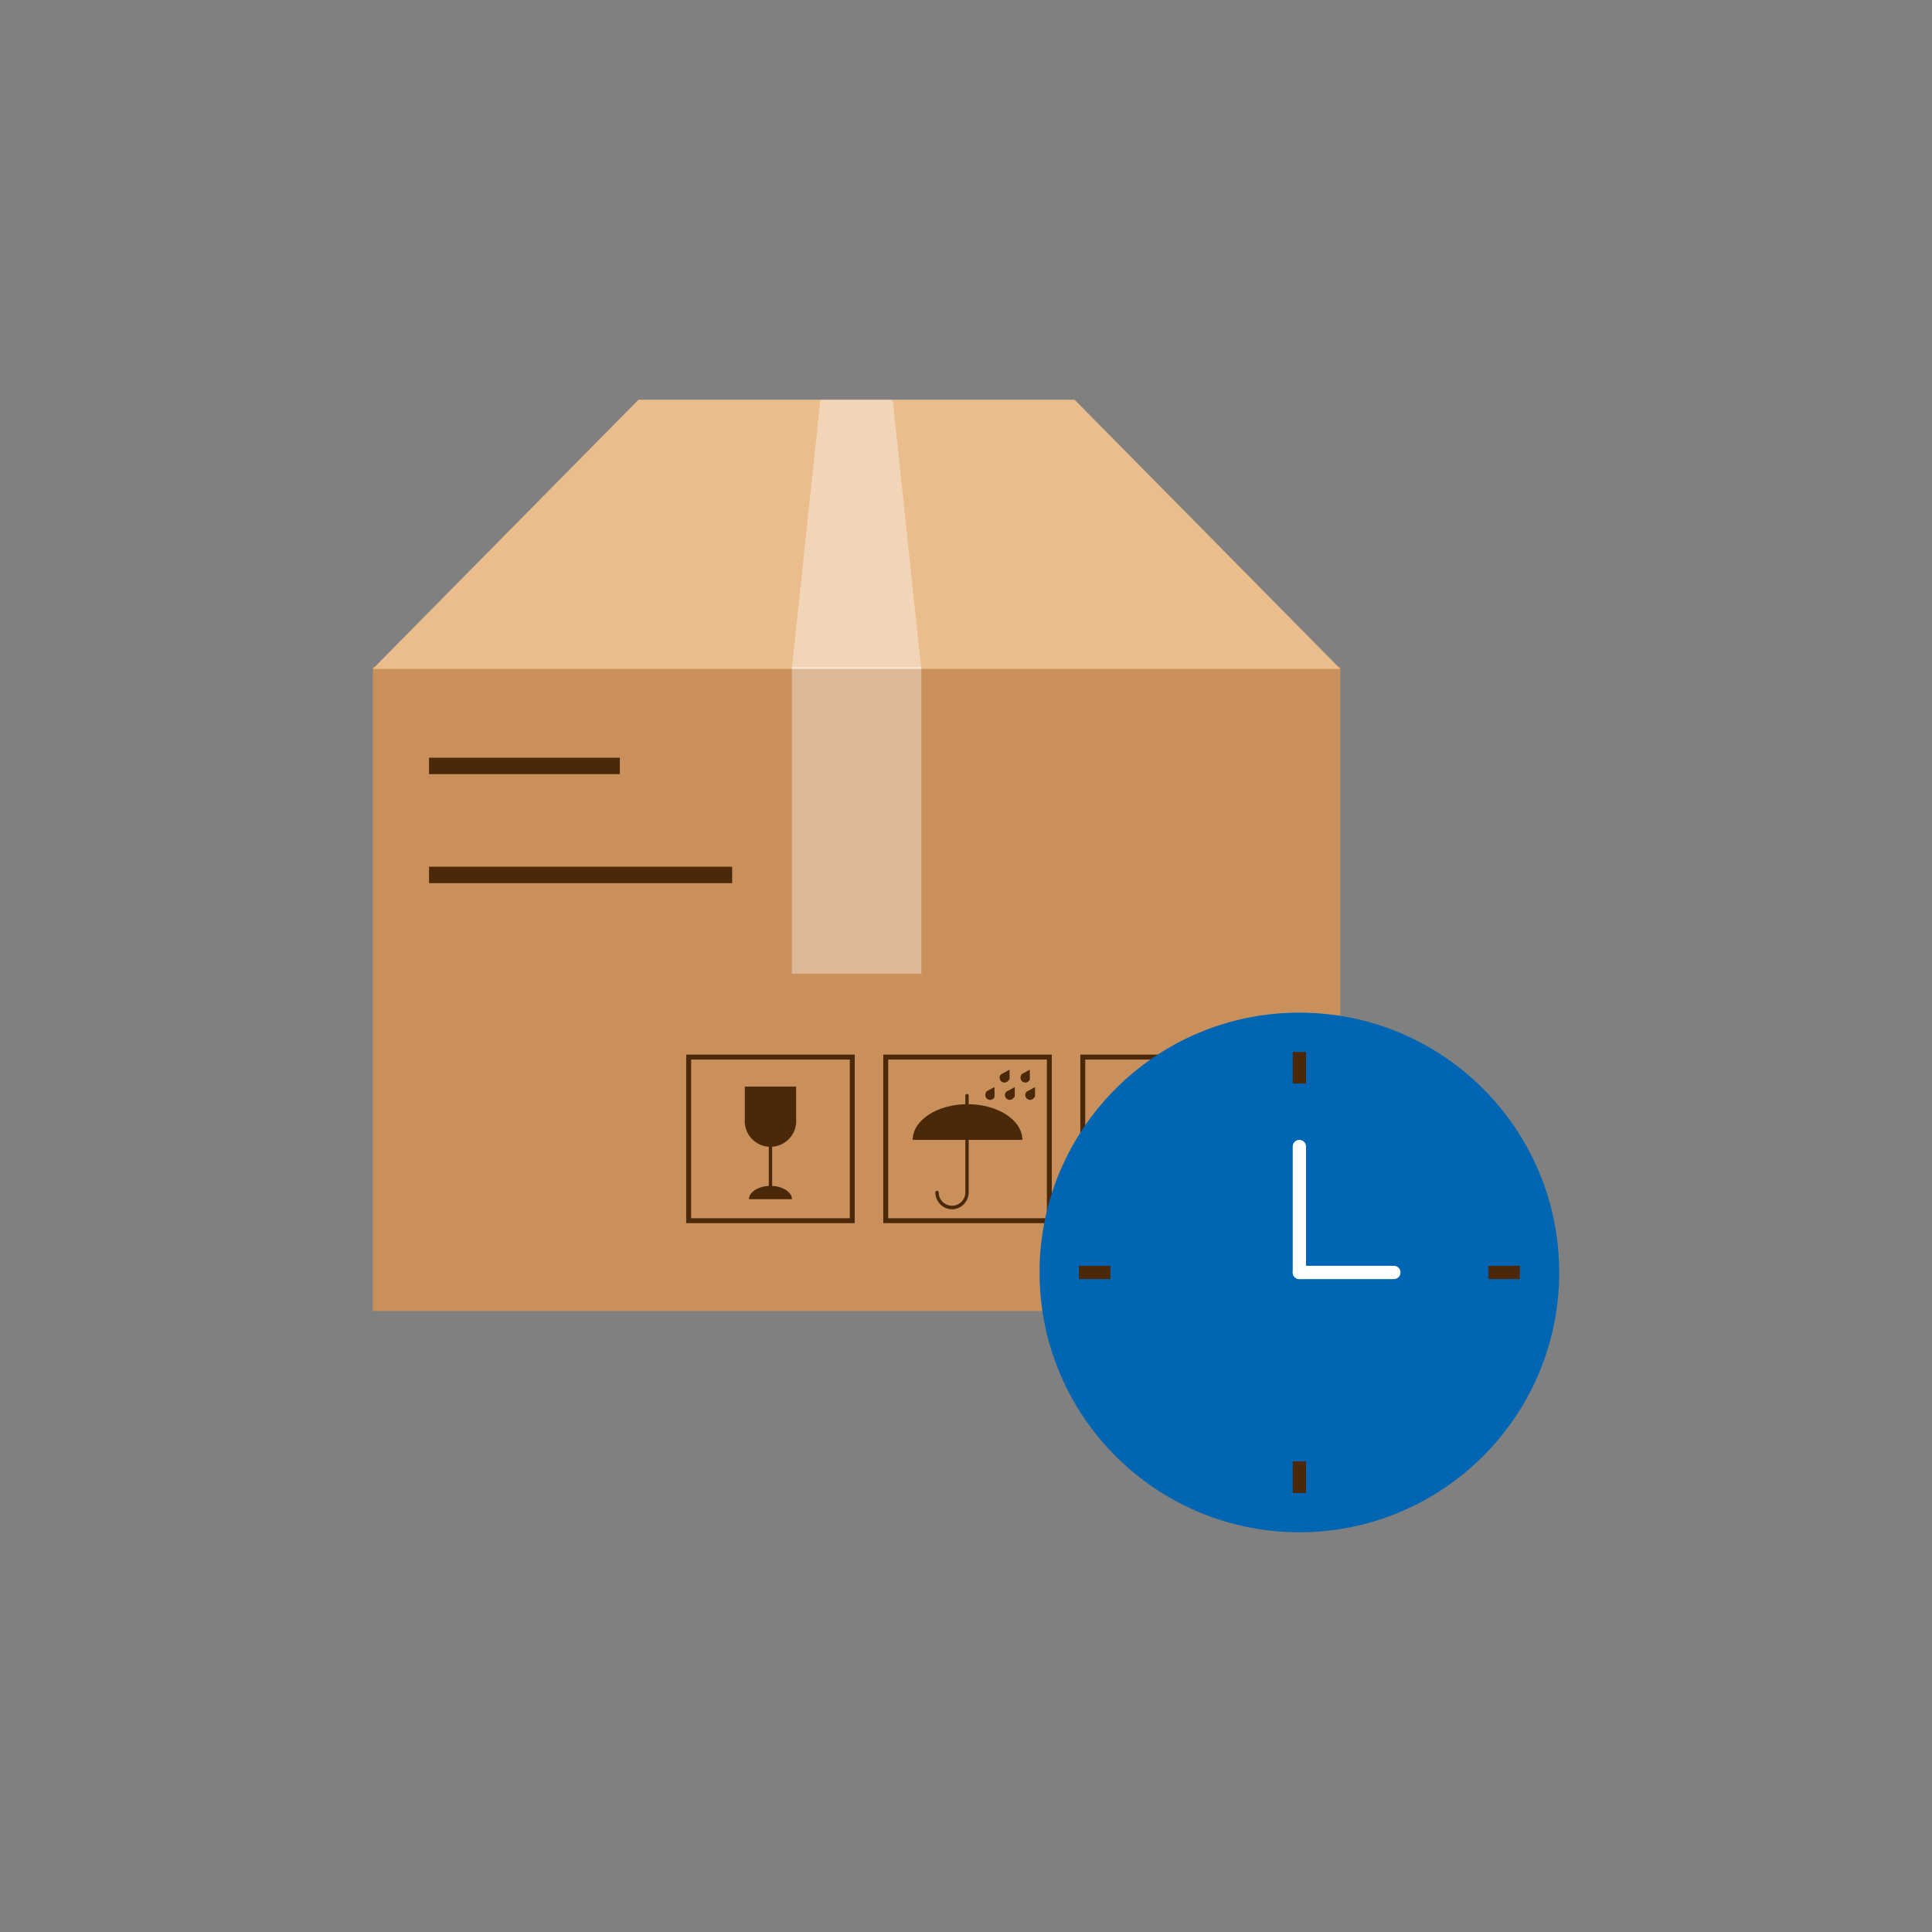 <svg id="Layer_1" data-name="Layer 1" xmlns="http://www.w3.org/2000/svg" width="145" height="145" viewBox="0 0 145 145"><rect x="0" y="0" width="145" height="145" fill="#808080" stroke="none"/><defs><style>.cls-1{fill:#c9905c;}.cls-2{fill:#4a2808;}.cls-3{fill:#eabd8d;}.cls-4{fill:#fff;opacity:0.36;isolation:isolate;}.cls-5{fill:#0066B3;}.cls-6,.cls-7{fill:none;}.cls-6{stroke:#fff;stroke-linecap:round;stroke-linejoin:round;}.cls-7{stroke:#4a2808;stroke-miterlimit:10;}</style></defs><title>5</title><rect class="cls-1" x="27.98" y="50.07" width="72.61" height="48.32"/><rect class="cls-2" x="32.2" y="56.87" width="14.32" height="1.23"/><rect class="cls-2" x="32.2" y="65.05" width="22.75" height="1.23"/><polyline class="cls-3" points="27.98 50.2 47.92 30 80.65 30 100.59 50.2"/><rect class="cls-4" x="59.43" y="50.07" width="9.72" height="23.01"/><polygon class="cls-4" points="61.57 30 67 30 69.14 50.2 59.43 50.2 61.57 30"/><path class="cls-2" d="M57.83,89c-.9,0-1.62.47-1.62,1h3.23C59.44,89.47,58.72,89,57.83,89Z"/><path class="cls-2" d="M57.83,89.65a.13.13,0,0,1-.13-.13V85.36a.13.13,0,0,1,.13-.12.13.13,0,0,1,.12.12v4.16A.13.13,0,0,1,57.83,89.65Z"/><path class="cls-2" d="M55.9,84a1.93,1.93,0,1,0,3.85,0V81.55H55.9Z"/><path class="cls-2" d="M64.15,91.8H51.5V79.15H64.15Zm-12.28-.37H63.78V79.52H51.87Z"/><path class="cls-2" d="M72.62,82.87c-2.27,0-4.12,1.2-4.12,2.68h8.23C76.73,84.07,74.89,82.87,72.62,82.87Z"/><path class="cls-2" d="M71.47,90.76a1.27,1.27,0,0,1-1.27-1.27.12.12,0,0,1,.13-.12.12.12,0,0,1,.12.12,1,1,0,0,0,2,0V82.23a.13.13,0,0,1,.13-.13.12.12,0,0,1,.12.13v7.26A1.27,1.27,0,0,1,71.47,90.76Z"/><path class="cls-2" d="M74.64,82.31l0-.72-.64.34L74,82a.37.37,0,0,0,.11.49.36.36,0,0,0,.5-.11Z"/><path class="cls-2" d="M76.16,82.31l0-.72-.63.34-.06.07a.36.36,0,0,0,.12.49.35.35,0,0,0,.49-.11Z"/><path class="cls-2" d="M75.77,81l0-.72-.64.35-.05.06a.36.36,0,0,0,.61.39A.44.44,0,0,0,75.77,81Z"/><path class="cls-2" d="M77.29,81l0-.72-.64.35,0,.06a.36.36,0,0,0,.61.39A.44.44,0,0,0,77.29,81Z"/><path class="cls-2" d="M77.68,82.31l0-.72-.63.34L77,82a.36.36,0,0,0,.12.49.35.35,0,0,0,.49-.11Z"/><path class="cls-2" d="M78.94,91.8H66.29V79.15H78.94Zm-12.28-.37H78.57V79.52H66.66Z"/><polygon class="cls-2" points="86.99 83.45 85.41 83.45 86.2 81.63 86.2 81.63 86.99 83.45"/><rect class="cls-2" x="85.85" y="82.91" width="0.7" height="5.07"/><polygon class="cls-2" points="89.4 83.45 87.83 83.45 88.61 81.63 88.61 81.63 89.4 83.45"/><rect class="cls-2" x="88.27" y="82.91" width="0.7" height="5.07"/><rect class="cls-2" x="87.06" y="86.44" width="0.7" height="5.07" transform="translate(176.38 1.57) rotate(90)"/><path class="cls-2" d="M93.73,91.8H81.08V79.15H93.73Zm-12.28-.37H93.36V79.52H81.45Z"/><circle class="cls-5" cx="97.52" cy="95.5" r="19.5"/><line class="cls-6" x1="97.52" y1="86.05" x2="97.52" y2="95.5"/><line class="cls-6" x1="104.61" y1="95.5" x2="97.52" y2="95.5"/><line class="cls-7" x1="114.07" y1="95.5" x2="111.7" y2="95.5"/><line class="cls-7" x1="83.34" y1="95.5" x2="80.97" y2="95.5"/><line class="cls-7" x1="97.52" y1="112.05" x2="97.52" y2="109.68"/><line class="cls-7" x1="97.52" y1="81.32" x2="97.52" y2="78.95"/></svg>